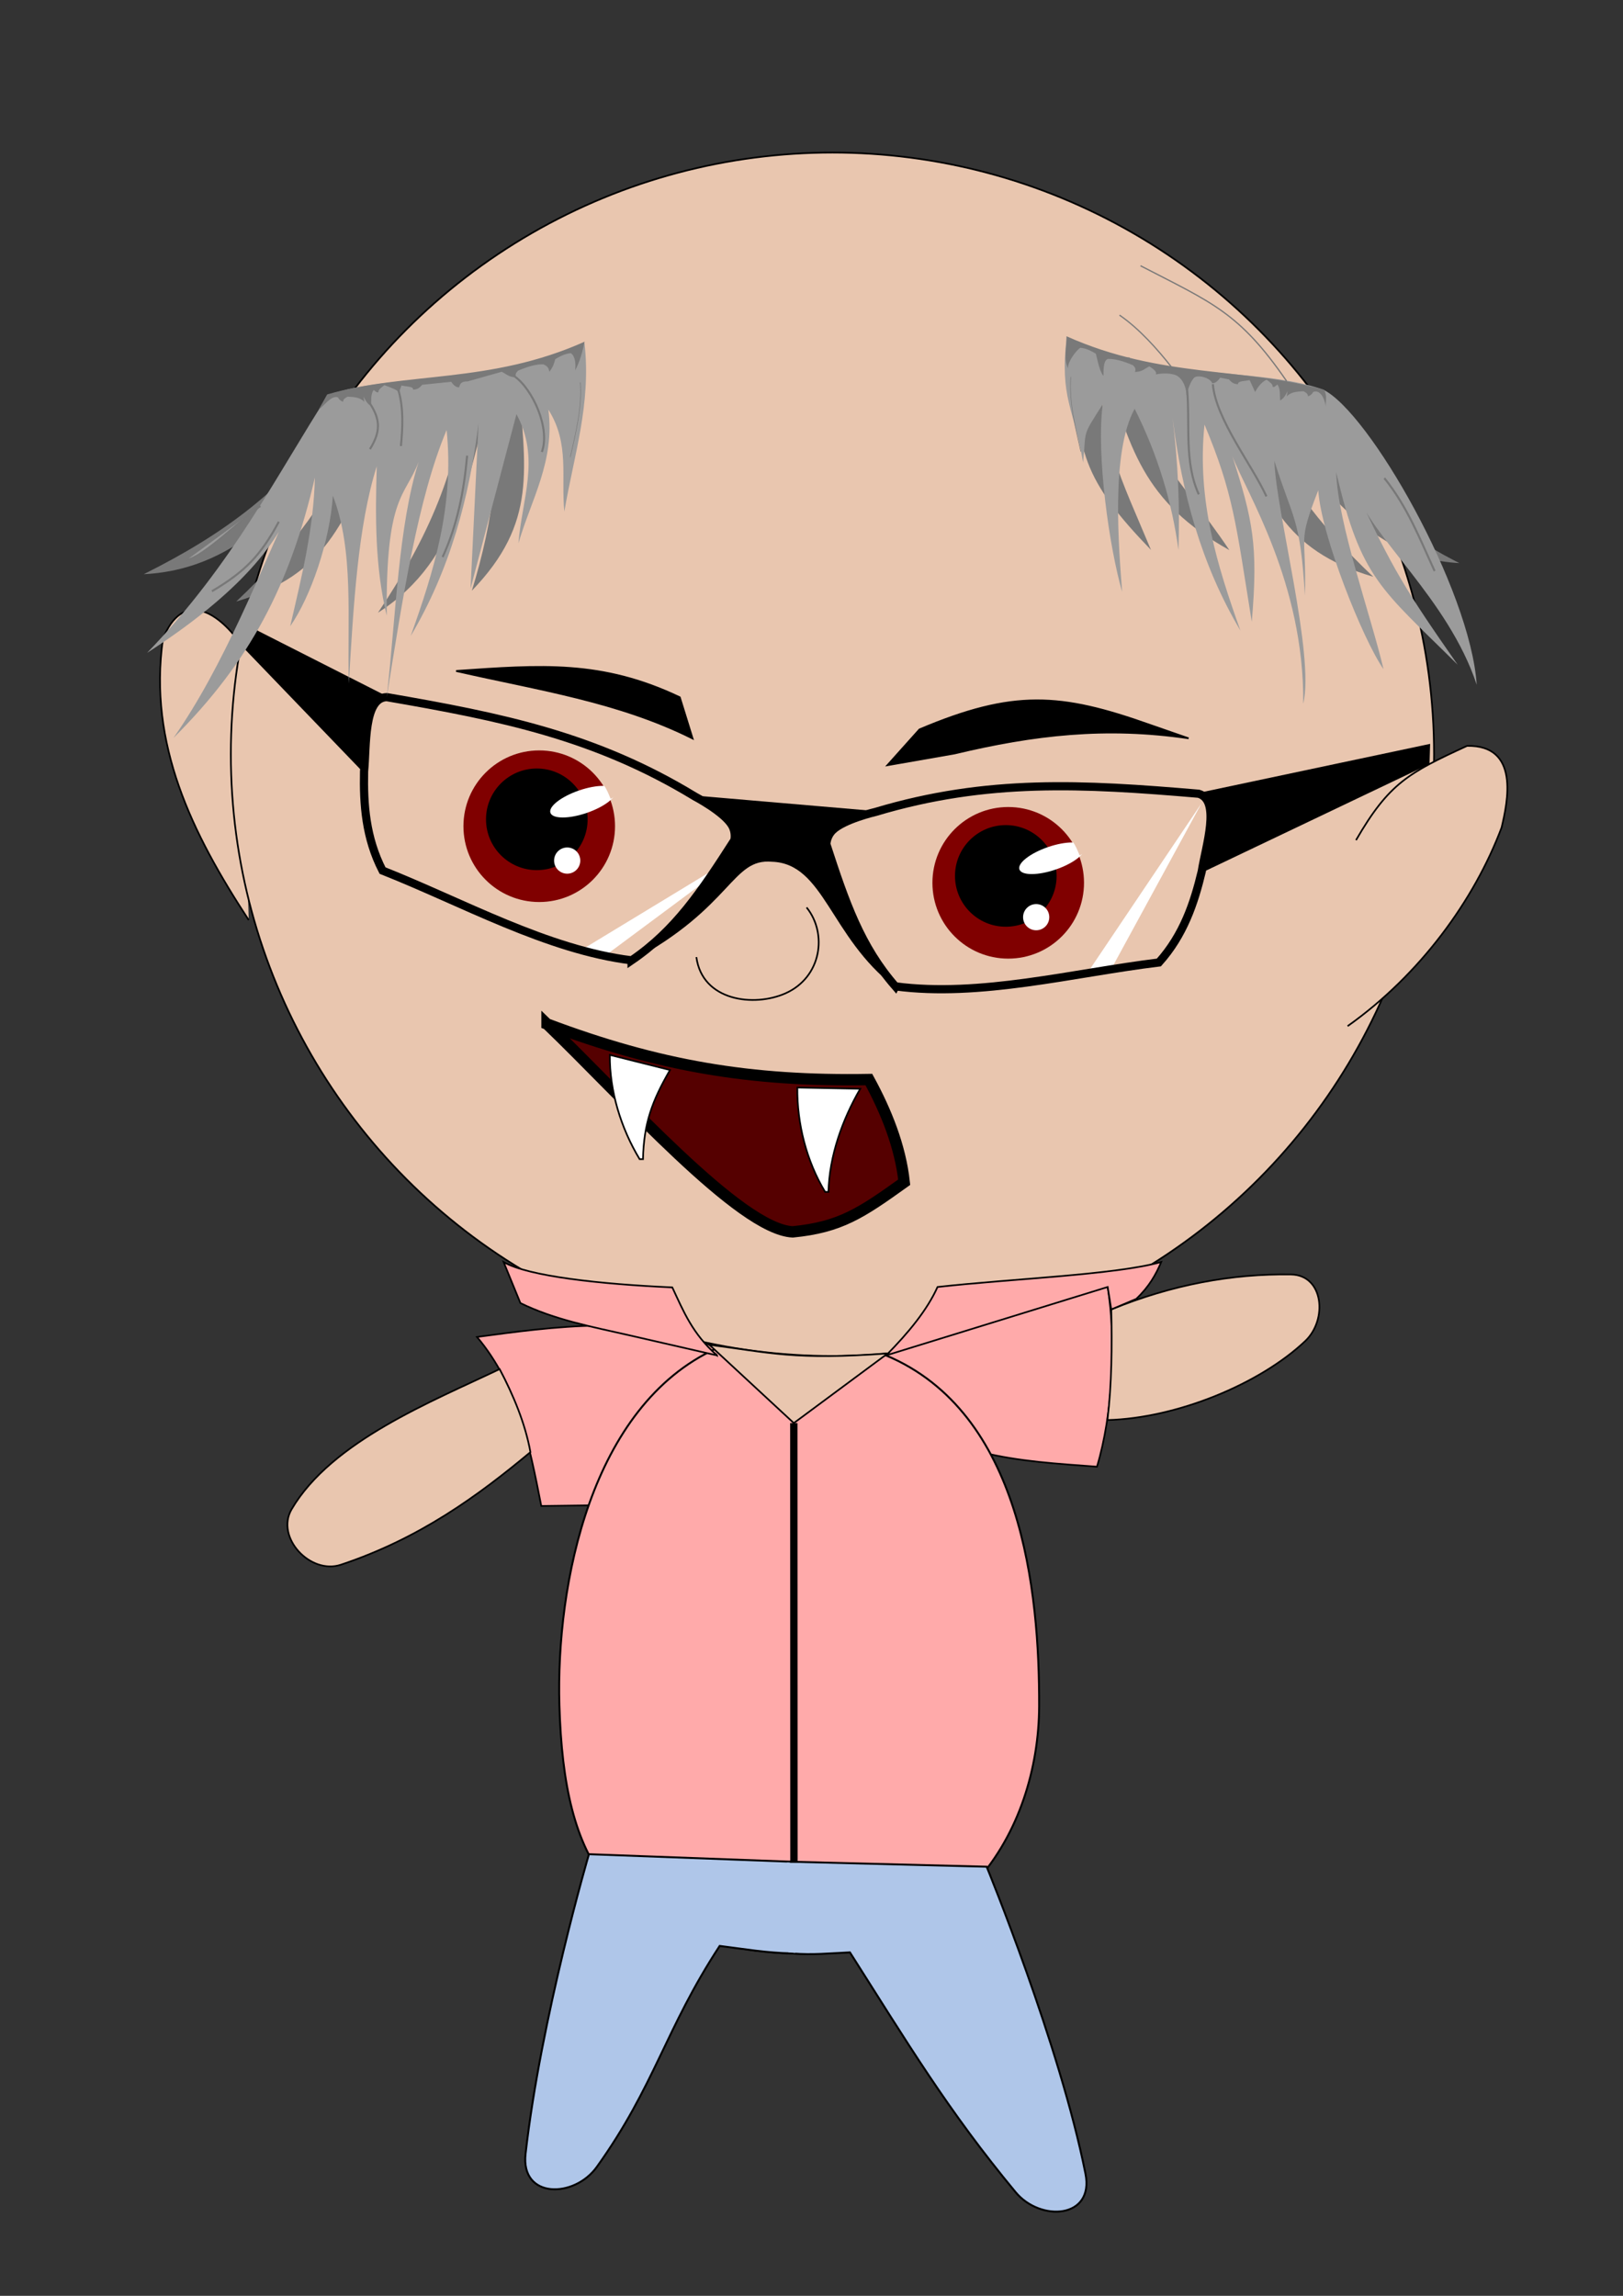 <?xml version="1.0" encoding="UTF-8" standalone="no"?>
<svg
   xmlns:dc="http://purl.org/dc/elements/1.1/"
   xmlns:cc="http://creativecommons.org/ns#"
   xmlns:rdf="http://www.w3.org/1999/02/22-rdf-syntax-ns#"
   xmlns:svg="http://www.w3.org/2000/svg"
   xmlns="http://www.w3.org/2000/svg"
   xmlns:sodipodi="http://sodipodi.sourceforge.net/DTD/sodipodi-0.dtd"
   xmlns:inkscape="http://www.inkscape.org/namespaces/inkscape"
   width="210mm"
   height="297mm"
   viewBox="0 0 210 297"
   version="1.1"
   id="svg8"
   inkscape:version="1.0.1 (3bc2e813f5, 2020-09-07)"
   sodipodi:docname="hoff.svg">
  <rect x="0" y="0" width="210" height="297" fill="#333333" stroke="none"/>
  <defs
     id="defs2" />
  <sodipodi:namedview
     id="base"
     pagecolor="#ffffff"
     bordercolor="#666666"
     borderopacity="1.0"
     inkscape:pageopacity="0.0"
     inkscape:pageshadow="2"
     inkscape:zoom="0.68841315"
     inkscape:cx="477.14084"
     inkscape:cy="495.01751"
     inkscape:document-units="mm"
     inkscape:current-layer="g17734"
     inkscape:document-rotation="0"
     showgrid="false"
     inkscape:window-width="1920"
     inkscape:window-height="1017"
     inkscape:window-x="1912"
     inkscape:window-y="-8"
     inkscape:window-maximized="1"
     inkscape:snap-nodes="false" />
  <g
     inkscape:label="Layer 1"
     inkscape:groupmode="layer"
     id="layer1">
    <path
       style="fill:#e9c6af;fill-opacity:1;stroke:#000000;stroke-width:0.216px;stroke-linecap:butt;stroke-linejoin:miter;stroke-opacity:1"
       d="M 32.185,119.027 C 24.807,107.743 19.169,96.261 21.081,82.665 c 2.492,-6.307 6.999,-3.635 9.964,0.494 v 0 0"
       id="path1156"
       sodipodi:nodetypes="ccccc" />
    <circle
       style="fill:#e9c6af;stroke:#000000;stroke-width:0.221;stroke-linecap:round;stroke-linejoin:round;stroke-miterlimit:4;stroke-dasharray:none;stroke-opacity:1"
       id="path862"
       cx="107.711"
       cy="97.58"
       r="77.842" />
    <g
       id="g905"
       transform="matrix(0.151,0,0,0.151,113.947,150.65)" />
    <path
       style="fill:#ffffff;fill-opacity:1;stroke:none;stroke-width:0.265px;stroke-linecap:butt;stroke-linejoin:miter;stroke-opacity:1"
       d="m 97.472,109.391 -22.371,13.579 2.981,0.823 z"
       id="path17865-4"
       sodipodi:nodetypes="cccc" />
    <g
       id="g1048"
       transform="matrix(0.815,0,0,0.815,49.713,71.343)">
      <path
         style="fill:none;stroke:#000000;stroke-width:1.3;stroke-linecap:butt;stroke-linejoin:miter;stroke-miterlimit:4;stroke-dasharray:none;stroke-opacity:1"
         d="M 39.274,64.903 C 25.842,63.236 12.457,55.681 -0.267,50.648 -2.944,45.447 -3.309,40.118 -3.198,34.912 -2.797,30.842 -3.295,23.234 0.401,23.119 18.579,26.256 33.529,29.281 49.311,38.888 c 0,0 4.609,2.418 5.88,4.544 0.417,0.698 0.566,1.61 0.401,2.405 -5.295,8.264 -9.377,14.329 -16.318,19.067 z"
         id="path1001"
         sodipodi:nodetypes="cccccscc" />
      <path
         style="fill:#000000;fill-opacity:1;stroke:#000000;stroke-width:0.265px;stroke-linecap:butt;stroke-linejoin:miter;stroke-opacity:1"
         d="M 0.401,23.119 -22.253,11.623 l -0.661,2.882 c 6.554,6.813 13.109,13.626 19.663,20.439 0.338,-2.92 -0.224,-11.877 3.653,-11.825 z"
         id="path1024"
         sodipodi:nodetypes="ccccc" />
    </g>
    <path
       style="fill:#ffffff;fill-opacity:1;stroke:none;stroke-width:0.265px;stroke-linecap:butt;stroke-linejoin:miter;stroke-opacity:1"
       d="m 155.465,103.915 -14.605,21.715 3.051,-0.504 z"
       id="path17865"
       sodipodi:nodetypes="cccc" />
    <g
       id="g1048-6"
       transform="matrix(-0.788,-0.206,-0.206,0.788,160.17,84.547)">
      <path
         style="fill:none;stroke:#000000;stroke-width:1.3;stroke-linecap:butt;stroke-linejoin:miter;stroke-miterlimit:4;stroke-dasharray:none;stroke-opacity:1"
         d="M 39.274,64.903 C 25.842,63.236 12.457,55.681 -0.267,50.648 -2.944,45.447 -3.309,40.118 -3.198,34.912 -2.797,30.842 -3.295,23.234 0.401,23.119 18.579,26.256 33.529,29.281 49.311,38.888 c 0,0 4.609,2.418 5.88,4.544 0.417,0.698 0.566,1.61 0.401,2.405 -5.295,8.264 -9.377,14.329 -16.318,19.067 z"
         id="path1001-5"
         sodipodi:nodetypes="cccccscc" />
      <path
         style="fill:#000000;fill-opacity:1;stroke:#000000;stroke-width:0.265px;stroke-linecap:butt;stroke-linejoin:miter;stroke-opacity:1"
         d="M 0.401,23.119 -33.083,6.349 -33.744,9.231 -3.252,34.944 c 0.338,-2.92 -0.224,-11.877 3.653,-11.825 z"
         id="path1024-5"
         sodipodi:nodetypes="ccccc" />
      <path
         style="fill:#000000;fill-opacity:1;stroke:#000000;stroke-width:0.265px;stroke-linecap:butt;stroke-linejoin:miter;stroke-opacity:1"
         d="M 80.854,71.479 C 67.56,59.125 69.727,51.683 63.28,50.586 55.079,48.728 51.246,59.845 39.274,64.903 46.691,59.767 50.668,53.222 55.592,45.837 c 0.897,-2.867 -3.837,-5.499 -6.281,-6.949 l 28.415,4.882 c -4.134,1.548 -7.415,1.826 -7.835,5.134 2.594,8.769 5.104,15.542 10.963,22.575 z"
         id="path1071"
         sodipodi:nodetypes="cccccccc" />
    </g>
    <path
       style="fill:none;stroke:#000000;stroke-width:0.216px;stroke-linecap:butt;stroke-linejoin:miter;stroke-opacity:1"
       d="m 104.366,117.394 c 2.731,3.386 1.925,9.028 -2.722,11.105 -4.072,1.82 -10.784,1.002 -11.54,-4.681"
       id="path1073"
       sodipodi:nodetypes="csc" />
    <path
       style="fill:#550000;stroke:#000000;stroke-width:1.471;stroke-linecap:butt;stroke-linejoin:miter;stroke-miterlimit:4;stroke-dasharray:none;stroke-opacity:1"
       d="m 70.779,132.473 c 14.474,5.447 26.352,7.449 41.642,7.185 2.222,4.069 4.074,8.633 4.573,13.282 -5.596,4.005 -8.273,5.818 -14.425,6.423 -6.832,-0.318 -21.955,-17.463 -31.79,-26.891 z"
       id="path1075"
       sodipodi:nodetypes="ccccc" />
    <path
       style="fill:#ffffff;stroke:#000000;stroke-width:0.216px;stroke-linecap:butt;stroke-linejoin:miter;stroke-opacity:1"
       d="m 103.168,140.692 c -0.051,4.643 1.175,9.511 3.593,13.5 h 0.435 c 0.104,-4.628 1.797,-9.347 4.113,-13.343 z"
       id="path1079"
       sodipodi:nodetypes="ccccc" />
    <path
       style="fill:#ffffff;stroke:#000000;stroke-width:0.216px;stroke-linecap:butt;stroke-linejoin:miter;stroke-opacity:1"
       d="m 78.907,136.47 c -0.051,4.643 1.437,9.499 3.855,13.487 h 0.435 c 0.104,-4.628 1.182,-7.538 3.497,-11.534 z"
       id="path1079-9"
       sodipodi:nodetypes="ccccc" />
    <path
       style="fill:#000000;stroke:#000000;stroke-width:0.216px;stroke-linecap:butt;stroke-linejoin:miter;stroke-opacity:1"
       d="m 114.817,98.996 4.154,-4.636 c 12.147,-5.136 18.224,-4.702 29.813,-0.589 l 5.008,1.742 c -10.67,-1.579 -19.987,-0.502 -30.266,1.96 z"
       id="path1105"
       sodipodi:nodetypes="cccccc" />
    <path
       style="fill:#000000;stroke:#000000;stroke-width:0.228px;stroke-linecap:butt;stroke-linejoin:miter;stroke-opacity:1"
       d="M 89.605,95.528 87.953,90.208 C 77.83,85.395 69.982,86.046 59.023,86.802 c 10.613,2.427 20.984,3.924 30.582,8.726 z"
       id="path1107"
       sodipodi:nodetypes="cccc" />
    <path
       style="fill:#e9c6af;fill-opacity:1;stroke:#000000;stroke-width:0.216px;stroke-linecap:butt;stroke-linejoin:miter;stroke-opacity:1"
       d="m 175.457,108.685 c 4.277,-7.392 6.829,-8.72 14.371,-12.193 6.851,-0.118 5.253,7.223 4.464,10.56 -3.531,9.396 -10.541,19.041 -19.923,25.693"
       id="path1154"
       sodipodi:nodetypes="cccc" />
    <path
       style="fill:#ffaaaa;stroke:#000000;stroke-width:0.216px;stroke-linecap:butt;stroke-linejoin:miter;stroke-opacity:1"
       d="m 126.926,187.855 c 4.935,1.229 9.964,1.505 15.012,1.886 2.048,-6.824 2.501,-16.183 1.386,-23.249 -11.143,-0.158 -19.438,3.197 -28.676,8.853 z"
       id="path1160"
       sodipodi:nodetypes="ccccc" />
    <path
       style="fill:#ffaaaa;stroke:#000000;stroke-width:0.216px;stroke-linecap:butt;stroke-linejoin:miter;stroke-opacity:1"
       d="m 92.683,174.446 c -8.333,-4.677 -21.69,-2.723 -30.961,-1.487 5.278,6.263 6.78,14.04 8.314,21.863 l 6.824,-0.09 z"
       id="path1164"
       sodipodi:nodetypes="ccccc" />
    <path
       style="fill:#e9c6af;fill-opacity:1;stroke:#000000;stroke-width:0.216px;stroke-linecap:butt;stroke-linejoin:miter;stroke-opacity:1"
       d="m 143.786,169.399 c 7.887,-3.209 15.597,-4.639 23.258,-4.523 4.232,0.064 4.757,5.846 1.844,8.605 -5.887,5.575 -16.647,9.989 -25.595,10.226 0.566,-4.7 0.595,-9.543 0.493,-14.308 z"
       id="path1166"
       sodipodi:nodetypes="csscc" />
    <path
       style="fill:#e9c6af;fill-opacity:1;stroke:#000000;stroke-width:0.216px;stroke-linecap:butt;stroke-linejoin:miter;stroke-opacity:1"
       d="m 64.648,177.116 c -8.728,4.176 -21.719,9.299 -26.91,18.12 -2.138,3.633 2.402,8.505 6.369,7.185 10.186,-3.389 17.722,-8.904 24.525,-14.566 -0.693,-3.788 -2.208,-7.35 -3.984,-10.739 z"
       id="path1168"
       sodipodi:nodetypes="csscc" />
    <path
       style="fill:#ffaaaa;fill-opacity:1;stroke:#000000;stroke-width:0.251px;stroke-linecap:butt;stroke-linejoin:miter;stroke-opacity:1"
       d="m 92.683,174.446 c -16.235,7.419 -20.755,30.502 -20.303,46.146 0.597,20.654 6.761,30.061 27.447,31.956 24.464,2.241 34.573,-15.93 34.628,-31.823 0.051,-14.855 -2.233,-38.001 -19.807,-45.38 -6.765,0.908 -15.395,0.229 -21.964,-0.9 z"
       id="path1242-2"
       sodipodi:nodetypes="cssscc" />
    <path
       style="fill:#afc6e9;fill-opacity:1;stroke:#000000;stroke-width:0.251px;stroke-linecap:butt;stroke-linejoin:miter;stroke-opacity:1"
       d="m 76.202,239.87 c 0,0 -6.193,21.054 -8.2,38.753 -0.663,5.849 6.303,5.784 9.23,1.691 7.497,-10.483 8.845,-17.825 15.888,-28.577 3.349,0.421 6.007,0.904 9.435,0.969 -0.191,-4.036 -0.285,-7.698 -0.258,-11.867 z"
       id="path1360-8"
       sodipodi:nodetypes="csscccc" />
    <path
       style="fill:#afc6e9;fill-opacity:1;stroke:#000000;stroke-width:0.251px;stroke-linecap:butt;stroke-linejoin:miter;stroke-opacity:1"
       d="m 127.664,241.488 c 0,0 9.48,23.053 12.789,39.732 1.148,5.786 -5.822,6.259 -9.052,2.363 -8.811,-10.625 -14.092,-19.485 -21.429,-31.011 -2.591,0.115 -4.765,0.351 -7.461,0.143 l -0.199,-11.871 z"
       id="path1360-2-5"
       sodipodi:nodetypes="csscccc" />
    <path
       style="fill:#afc6e9;fill-opacity:1;stroke:none;stroke-width:0.251px;stroke-linecap:butt;stroke-linejoin:miter;stroke-opacity:1"
       d="m 101.827,240.948 0.902,0.029 0.172,11.65 -0.888,-0.05 z"
       id="path1615-9" />
    <path
       style="fill:#ffaaaa;fill-opacity:1;stroke:#000000;stroke-width:0.216px;stroke-linecap:butt;stroke-linejoin:miter;stroke-opacity:1"
       d="m 114.648,175.346 c 2.918,-2.951 5.333,-5.902 6.659,-8.853 9.652,-1.077 23.057,-1.577 28.945,-3.233 -0.675,1.591 -1.551,3.182 -3.233,4.773 l -3.233,1.366 -0.462,-2.906 -28.676,8.853 c -12.118,14.561 -12.118,14.561 0,0 z"
       id="path1390"
       sodipodi:nodetypes="cccccccc" />
    <path
       style="fill:#ffaaaa;fill-opacity:1;stroke:#000000;stroke-width:0.216px;stroke-linecap:butt;stroke-linejoin:miter;stroke-opacity:1"
       d="m 92.777,175.346 c -3.184,-2.79 -4.341,-5.719 -5.788,-8.799 -9.368,-0.426 -18.549,-1.429 -21.824,-3.272 l 2.17,5.296 c 4.453,2.185 9.315,3.075 14.111,4.175 l 11.331,2.599 c 12.118,14.561 12.118,14.561 0,0 z"
       id="path1390-7"
       sodipodi:nodetypes="ccccccc" />
    <path
       style="fill:#e9c6af;fill-opacity:1;stroke:#000000;stroke-width:0.216px;stroke-linecap:butt;stroke-linejoin:miter;stroke-opacity:1"
       d="m 91.785,173.973 10.927,10.125 12.157,-9.012 c -12.166,0.901 -15.229,-0.112 -23.084,-1.113 z"
       id="path1418"
       sodipodi:nodetypes="cccc" />
    <path
       style="fill:none;stroke:#000000;stroke-width:0.949;stroke-linecap:butt;stroke-linejoin:miter;stroke-miterlimit:4;stroke-dasharray:none;stroke-opacity:1"
       d="m 102.712,184.098 0.017,56.879"
       id="path1407"
       sodipodi:nodetypes="cc" />
    <g
       id="g17967">
      <circle
         style="opacity:1;fill:#800000;stroke-width:1;stroke-linecap:round;stroke-linejoin:round"
         id="path872"
         cx="109.313"
         cy="-241.344"
         r="64.946"
         transform="matrix(0.151,0,0,0.151,113.947,150.65)" />
      <circle
         style="opacity:1;fill:#000000;stroke-width:1.733;stroke-linecap:round;stroke-linejoin:round"
         id="path874"
         cx="107.242"
         cy="-247.258"
         r="43.536"
         transform="matrix(0.151,0,0,0.151,113.947,150.65)" />
      <ellipse
         style="opacity:1;fill:#ffffff;stroke-width:1;stroke-linecap:round;stroke-linejoin:round"
         id="path876"
         cx="223.629"
         cy="-200.425"
         rx="29.4"
         ry="10.156"
         transform="matrix(0.143,-0.049,0.049,0.143,113.947,150.65)" />
      <circle
         style="opacity:1;fill:#ffffff;stroke-width:1;stroke-linecap:round;stroke-linejoin:round"
         id="path880"
         cx="133.271"
         cy="-211.908"
         r="11.225"
         transform="matrix(0.151,0,0,0.151,113.947,150.65)" />
      <path
         style="fill:#e9c6af;fill-opacity:1;stroke:none;stroke-width:0.265px;stroke-linecap:butt;stroke-linejoin:miter;stroke-opacity:1"
         d="m 138.796,108.872 c 0.403,0.549 0.639,1.168 0.894,1.792 l 1.244,-0.639 -1.27,-1.704 z"
         id="path1472"
         sodipodi:nodetypes="ccccc" />
    </g>
    <path
       style="fill:#e9c6af;fill-opacity:1;stroke:none;stroke-width:0.327px;stroke-linecap:butt;stroke-linejoin:miter;stroke-opacity:1"
       d="m 77.545,99.578 c 0.489,0.459 1.016,1.062 1.533,1.961 l 1.491,-0.785 -1.567,-2.104 z"
       id="path1472-4"
       sodipodi:nodetypes="ccccc" />
    <g
       id="g17734"
       transform="matrix(0.815,0,0,0.815,49.713,71.343)"
       style="fill:#9b9b9b;fill-opacity:1">
      <path
         style="fill:#797979;fill-opacity:1;stroke:none;stroke-width:0.325px;stroke-linecap:butt;stroke-linejoin:miter;stroke-opacity:1"
         d="M 13.3,-27.578 C 11.823,-13.05 6.998,-2.213 -0.989,9.715 12.506,1.077 13.364,-13.148 17.624,-27.734 18.691,-15.747 17.398,-5.042 13.914,6.228 24.405,-4.646 22.368,-13.077 21.305,-27.334 Z"
         id="path17672-7"
         sodipodi:nodetypes="cccccc" />
      <g
         id="g1152"
         style="fill:#9b9b9b;fill-opacity:1"
         transform="translate(0.035,4.786)">
        <path
           style="fill:#797979;fill-opacity:1;stroke:none;stroke-width:0.325px;stroke-linecap:butt;stroke-linejoin:miter;stroke-opacity:1"
           d="M -7.349,-26.533 C -15.814,-14.634 -25.366,-7.6 -38.206,-1.18 -22.205,-2.017 -14.427,-13.958 -3.513,-24.531 -8.511,-13.583 -14.927,-4.917 -23.528,3.157 -9.032,-1.109 -6.635,-9.445 -0.51,-22.363 Z"
           id="path17672"
           sodipodi:nodetypes="cccccc" />
        <path
           style="fill:#9b9b9b;stroke:none;stroke-width:0.334px;stroke-linecap:butt;stroke-linejoin:miter;stroke-opacity:1;fill-opacity:1"
           d="m 31.764,-37.835 c 1.103,9.625 -1.722,17.941 -3.199,26.706 -0.56,-5.389 0.884,-10.779 -2.535,-16.168 1.055,8.177 -2.751,14.308 -4.753,21.198 0.511,-6.804 3.524,-13.515 -0.317,-20.48 L 13.674,1.087 14.941,-25.141 C 13.471,-13.334 10.436,-1.932 4.168,8.632 7.834,-1.636 11.11,-12.044 9.872,-24.064 5.282,-13.13 2.881,2.73 0.366,18.333 1.812,5.5 2.22,-8.937 5.436,-19.033 3.319,-13.423 0.184,-13.845 0.366,5.398 -1.494,-2.284 -1.464,-10.282 -1.218,-18.315 -4.221,-8.81 -4.906,3.724 -5.654,16.177 -5.941,5.972 -4.79,-4.913 -8.189,-13.644 -8.654,-6.458 -11.689,2.396 -14.96,7.079 c 1.902,-8.192 3.723,-15.574 3.919,-23.598 -3.929,16.999 -10.344,29.284 -22.453,41.334 8.072,-11.544 13.642,-26.129 19.306,-38.471 -2.08,7.179 -8.824,15.497 -23.493,24.964 13.683,-14.156 20.797,-28.652 28.752,-40.942 10.512,-3.649 26.034,-1.293 40.693,-8.201 z"
           id="path1109"
           sodipodi:nodetypes="cccccccccccccccccccccc" />
      </g>
      <path
         style="fill:#9b9b9b;stroke:#787878;stroke-width:0.325px;stroke-linecap:butt;stroke-linejoin:miter;stroke-opacity:1;fill-opacity:1"
         d="m -31.36,1.356 c 2.71,-0.443 9.409,-7.162 11.698,-8.566"
         id="path17709"
         sodipodi:nodetypes="cc" />
      <path
         style="fill:#9b9b9b;stroke:#787878;stroke-width:0.325px;stroke-linecap:butt;stroke-linejoin:miter;stroke-opacity:1;fill-opacity:1"
         d="m 20.645,-27.835 c 2.957,2.073 5.752,8.332 4.381,12.042"
         id="path17699"
         sodipodi:nodetypes="cc" />
      <path
         style="fill:#797979;fill-opacity:1;stroke:none;stroke-width:0.325px;stroke-linecap:butt;stroke-linejoin:miter;stroke-opacity:1"
         d="m -9.054,-24.93 -1.356,2.418 c 0.806,-0.525 2.016,-2.364 3.066,-1.946 0.145,0.323 0.43,0.552 0.826,0.708 -0.04,-0.423 0.343,-0.619 0.708,-0.826 0.955,0.073 1.94,0.057 2.654,0.826 l -0.118,-0.826 c 0.293,0.601 0.612,1.174 1.179,1.474 0.062,-0.863 -0.083,-1.775 0.413,-2.536 0.253,0.15 0.489,0.502 0.767,0.354 -0.056,-0.413 0.497,-0.761 0.944,-1.12 0.921,0.369 2.058,0.706 2.3,1.179 l 0.413,-1.12 c 0.71,0.175 1.966,0.125 1.828,0.649 0.79,0.006 1.115,-0.396 1.474,-0.767 l 4.6,-0.472 c 0.36,0.559 0.767,0.881 1.238,0.885 0.159,-0.461 0.23,-0.966 1.356,-0.944 l 5.425,-1.533 c 0.704,0.343 1.144,0.893 2.3,0.885 -0.225,-0.418 -0.033,-0.754 0.295,-1.061 1.575,-0.678 2.935,-1.047 4.01,-1.003 0.832,0.356 0.868,0.769 0.944,1.179 0.66,-0.822 0.763,-1.396 0.944,-2.005 0.768,-0.449 1.545,-0.877 2.477,-0.944 0.736,0.519 0.776,1.765 0.688,2.724 0.766,-1.453 1.154,-2.966 1.494,-4.551 -15.013,6.729 -28.273,4.725 -40.867,8.374 z"
         id="path17697"
         sodipodi:nodetypes="cccccccccccccccccccccccccccc" />
      <path
         style="fill:#9b9b9b;fill-opacity:1;stroke:#777777;stroke-width:0.08;stroke-linecap:butt;stroke-linejoin:miter;stroke-miterlimit:4;stroke-dasharray:none;stroke-opacity:1"
         d="m 29.548,-14.992 c 0.877,-3.911 1.872,-7.824 1.585,-11.842"
         id="path17701"
         sodipodi:nodetypes="cc" />
      <path
         style="fill:#9b9b9b;stroke:#787878;stroke-width:0.325px;stroke-linecap:butt;stroke-linejoin:miter;stroke-opacity:1;fill-opacity:1"
         d="m 2.266,-25.583 c 0.827,2.871 0.668,5.933 0.386,8.84"
         id="path17703"
         sodipodi:nodetypes="cc" />
      <path
         style="fill:#9b9b9b;stroke:#787878;stroke-width:0.325px;stroke-linecap:butt;stroke-linejoin:miter;stroke-opacity:1;fill-opacity:1"
         d="m -2.31,-23.55 c 1.831,2.707 1.669,4.694 0.042,7.308"
         id="path17705"
         sodipodi:nodetypes="cc" />
      <path
         style="fill:#9b9b9b;stroke:#787878;stroke-width:0.325px;stroke-linecap:butt;stroke-linejoin:miter;stroke-opacity:1;fill-opacity:1"
         d="M 9.271,0.885 C 11.621,-4.226 12.68,-9.651 13.163,-15.215"
         id="path17707"
         sodipodi:nodetypes="cc" />
      <path
         style="fill:#9b9b9b;stroke:#787878;stroke-width:0.325px;stroke-linecap:butt;stroke-linejoin:miter;stroke-opacity:1;fill-opacity:1"
         d="m -27.35,6.31 c 5.333,-3.157 7.758,-5.722 10.615,-11.028"
         id="path17711"
         sodipodi:nodetypes="cc" />
    </g>
    <g
       id="g17734-5"
       transform="matrix(-0.815,0,0,0.815,163.924,70.641)">
      <path
         style="fill:#797979;fill-opacity:1;stroke:none;stroke-width:0.325px;stroke-linecap:butt;stroke-linejoin:miter;stroke-opacity:1"
         d="M 21.791,-29.936 C 20.315,-15.409 13.947,-11.285 5.96,0.643 19.705,-7.036 21.855,-15.507 26.116,-30.093 27.194,-18.101 22.905,-10.246 18.402,0.617 28.894,-10.257 30.859,-15.436 29.797,-29.693 Z"
         id="path17672-7-5"
         sodipodi:nodetypes="cccccc" />
      <g
         id="g1152-9"
         style="fill:#666666"
         transform="translate(0.035,4.786)">
        <path
           style="fill:#797979;fill-opacity:1;stroke:none;stroke-width:0.325px;stroke-linecap:butt;stroke-linejoin:miter;stroke-opacity:1"
           d="M -0.744,-29.599 C -9.21,-17.701 -17.761,-8.498 -30.6,-2.078 -14.599,-2.915 -7.822,-17.025 3.092,-27.598 -1.907,-16.65 -8.323,-7.984 -16.923,0.09 -2.427,-4.176 -0.03,-12.512 6.094,-25.429 Z"
           id="path17672-2"
           sodipodi:nodetypes="cccccc" />
        <path
           style="fill:#9b9b9b;stroke:none;stroke-width:0.334px;stroke-linecap:butt;stroke-linejoin:miter;stroke-opacity:1;fill-opacity:1"
           d="m 31.764,-37.835 c 1.103,9.625 -1.138,11.019 -2.615,19.784 -0.56,-5.389 0.3,-3.857 -3.119,-9.246 1.055,8.177 -1.084,22.898 -3.085,29.788 0.511,-6.804 1.856,-22.105 -1.985,-29.07 -3.695,7.356 -5.927,14.833 -6.954,22.411 -0.228,-6.776 0.05,-13.754 0.934,-20.974 C 13.471,-13.334 10.436,-1.932 4.168,8.632 7.834,-1.636 11.11,-12.044 9.872,-24.064 5.282,-13.13 4.882,-8.362 2.368,7.241 1.311,-4.925 2.22,-8.937 5.436,-19.033 3.319,-13.423 -5.988,0.999 -5.805,20.243 c -1.86,-7.682 4.341,-30.525 4.587,-38.558 -3.002,9.505 -4.105,8.946 -4.853,21.399 -0.287,-10.205 1.281,-7.997 -2.118,-16.728 -0.465,7.186 -7.087,23.712 -10.357,28.396 1.902,-8.192 7.309,-23.246 7.505,-31.27 -3.929,16.999 -7.175,18.526 -19.284,30.575 8.072,-11.544 10.473,-15.37 16.137,-27.713 -2.08,7.179 -14.662,17.248 -19.157,30.885 1.006,-15.157 17.127,-43.414 24.416,-46.863 10.512,-3.649 26.034,-1.293 40.693,-8.201 z"
           id="path1109-3"
           sodipodi:nodetypes="cccccccccccccccccccccc" />
      </g>
      <path
         style="fill:#797979;fill-opacity:1;stroke:none;stroke-width:0.325px;stroke-linecap:butt;stroke-linejoin:miter;stroke-opacity:1"
         d="m -9.106,-24.784 c -0.507,1.07 -0.189,1.774 -0.251,2.647 0.212,-1.422 0.963,-2.739 2.014,-2.321 0.145,0.323 0.43,0.552 0.826,0.708 -0.04,-0.423 0.343,-0.619 0.708,-0.826 0.955,0.073 1.94,0.057 2.654,0.826 l -0.118,-0.826 c 0.293,0.601 0.612,1.174 1.179,1.474 0.062,-0.863 -0.083,-1.775 0.413,-2.536 0.253,0.15 0.489,0.502 0.767,0.354 -0.056,-0.413 0.497,-0.761 0.944,-1.12 0.921,0.369 1.599,1.477 1.841,1.951 l 0.871,-1.892 c 0.71,0.175 1.966,0.125 1.828,0.649 0.79,0.006 1.115,-0.396 1.474,-0.767 l 1.389,-0.263 c 0.36,0.559 0.767,0.881 1.238,0.885 0.439,-0.991 2.372,-1.345 2.872,-0.888 0.837,0.851 1.204,2.837 1.204,2.837 0,0 0.028,-2.009 1.326,-3.014 0.827,-0.64 2.819,-0.54 3.549,-0.329 -0.175,-0.505 0.464,-0.894 1.042,-1.291 0.704,0.343 1.144,0.893 2.3,0.885 -0.225,-0.418 -0.033,-0.754 0.295,-1.061 1.575,-0.678 2.935,-1.047 4.01,-1.003 0.832,0.356 0.617,2.291 0.693,2.701 0.66,-0.822 1.013,-2.918 1.194,-3.527 0.768,-0.449 1.545,-0.877 2.477,-0.944 0.736,0.519 2.027,2.286 1.939,3.245 0.766,-1.453 0.195,-3.258 0.243,-5.073 -15.013,6.729 -28.325,4.871 -40.919,8.52 z"
         id="path17697-2"
         sodipodi:nodetypes="cccccccccccccccccccsccccccccccc" />
      <path
         style="fill:none;fill-opacity:1;stroke:#777777;stroke-width:0.08;stroke-linecap:butt;stroke-linejoin:miter;stroke-miterlimit:4;stroke-dasharray:none;stroke-opacity:1"
         d="m 29.548,-14.992 c 0.877,-3.911 1.872,-7.824 1.585,-11.842"
         id="path17701-6"
         sodipodi:nodetypes="cc" />
      <path
         style="fill:none;stroke:#787878;stroke-width:0.325px;stroke-linecap:butt;stroke-linejoin:miter;stroke-opacity:1"
         d="m 10.814,-8.206 c 2.349,-5.11 1.365,-11.077 1.849,-16.641"
         id="path17707-8"
         sodipodi:nodetypes="cc" />
    </g>
    <path
       style="fill:none;stroke:#787878;stroke-width:0.265px;stroke-linecap:butt;stroke-linejoin:miter;stroke-opacity:1"
       d="m 163.862,64.215 c -1.914,-4.163 -6.541,-9.985 -6.935,-14.518"
       id="path17707-8-5"
       sodipodi:nodetypes="cc" />
    <path
       style="fill:none;stroke:#787878;stroke-width:0.265px;stroke-linecap:butt;stroke-linejoin:miter;stroke-opacity:1"
       d="m 185.625,73.872 c -1.914,-4.163 -3.514,-8.304 -6.503,-12.02"
       id="path17707-8-4"
       sodipodi:nodetypes="cc" />
    <g
       id="g17967-2"
       transform="translate(-60.682,-7.322)">
      <circle
         style="opacity:1;fill:#800000;stroke-width:1;stroke-linecap:round;stroke-linejoin:round"
         id="path872-0"
         cx="109.313"
         cy="-241.344"
         r="64.946"
         transform="matrix(0.151,0,0,0.151,113.947,150.65)" />
      <circle
         style="opacity:1;fill:#000000;stroke-width:1.733;stroke-linecap:round;stroke-linejoin:round"
         id="path874-4"
         cx="107.242"
         cy="-247.258"
         r="43.536"
         transform="matrix(0.151,0,0,0.151,113.947,150.65)" />
      <ellipse
         style="opacity:1;fill:#ffffff;stroke-width:1;stroke-linecap:round;stroke-linejoin:round"
         id="path876-6"
         cx="223.629"
         cy="-200.425"
         rx="29.4"
         ry="10.156"
         transform="matrix(0.143,-0.049,0.049,0.143,113.947,150.65)" />
      <circle
         style="opacity:1;fill:#ffffff;stroke-width:1;stroke-linecap:round;stroke-linejoin:round"
         id="path880-3"
         cx="133.271"
         cy="-211.908"
         r="11.225"
         transform="matrix(0.151,0,0,0.151,113.947,150.65)" />
      <path
         style="fill:#e9c6af;fill-opacity:1;stroke:none;stroke-width:0.265px;stroke-linecap:butt;stroke-linejoin:miter;stroke-opacity:1"
         d="m 138.796,108.872 c 0.403,0.549 0.639,1.168 0.894,1.792 l 1.244,-0.639 -1.27,-1.704 z"
         id="path1472-8"
         sodipodi:nodetypes="ccccc" />
    </g>
    <path
       style="fill:none;stroke:#787878;stroke-width:0.165;stroke-linecap:butt;stroke-linejoin:miter;stroke-opacity:1;stroke-miterlimit:4;stroke-dasharray:none"
       d="m 166.474,49.303 c -6.122,-8.889 -9.579,-10.097 -18.904,-14.924"
       id="path18026"
       sodipodi:nodetypes="cc" />
    <path
       style="fill:none;stroke:#7b7b7b;stroke-width:0.165;stroke-linecap:butt;stroke-linejoin:miter;stroke-opacity:1;stroke-miterlimit:4;stroke-dasharray:none"
       d="m 151.623,47.544 c -1.893,-2.421 -4.263,-5.055 -6.771,-6.779"
       id="path18028"
       sodipodi:nodetypes="cc" />
  </g>
</svg>
